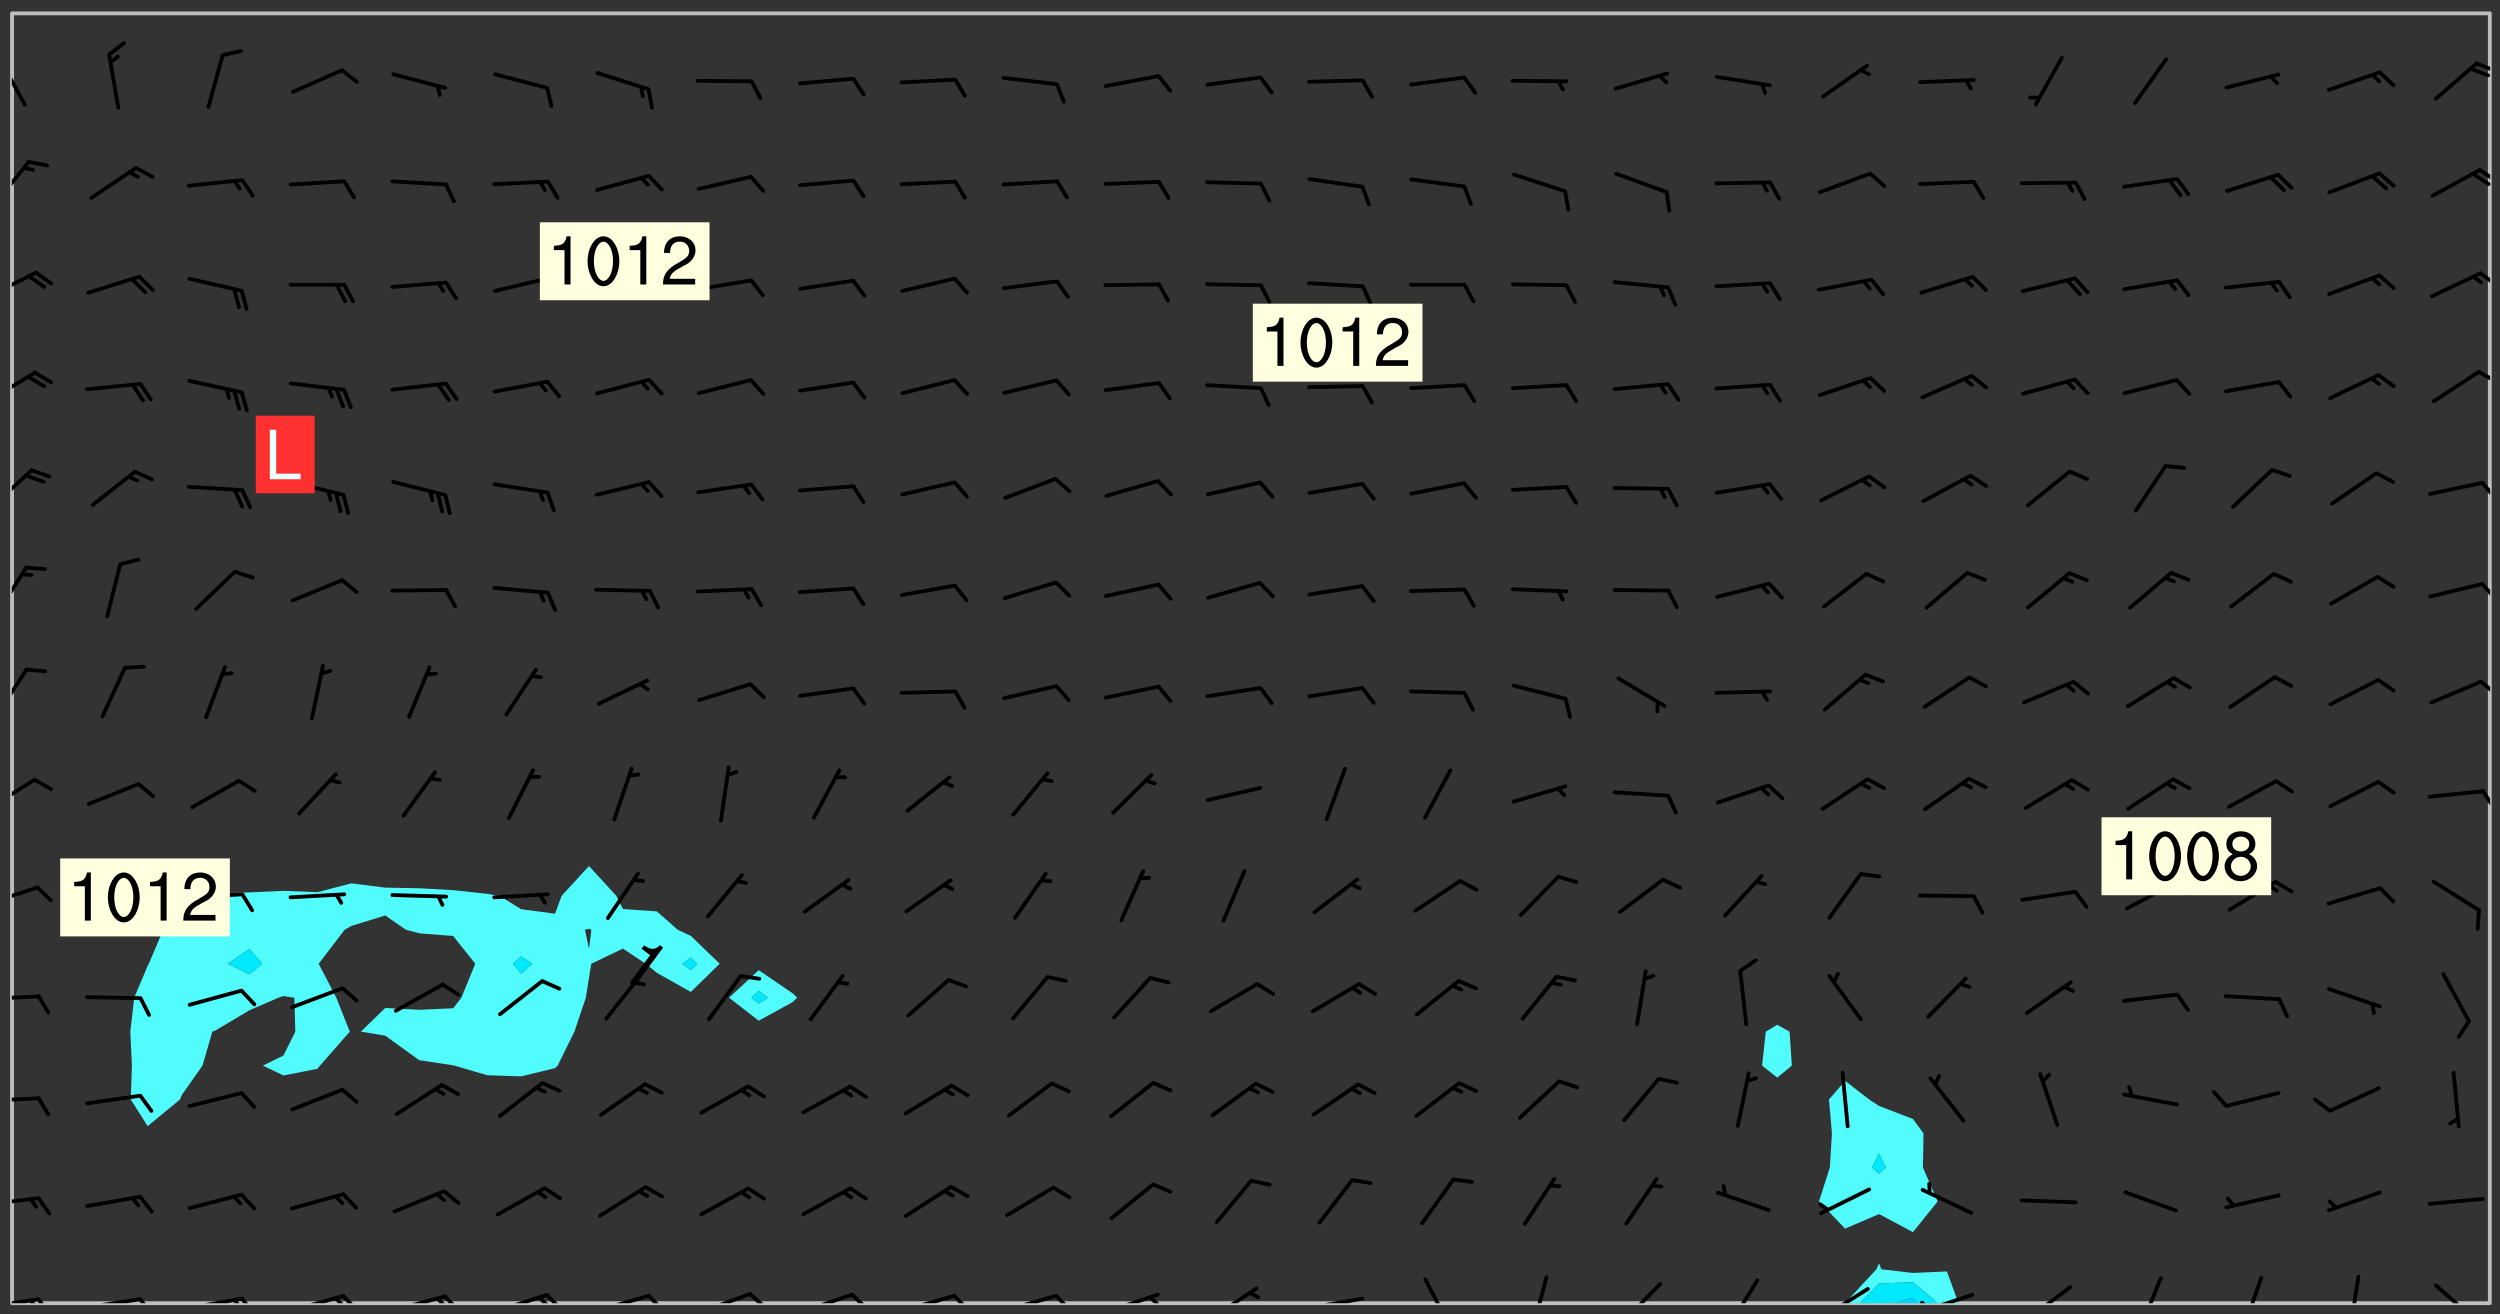 <svg xmlns="http://www.w3.org/2000/svg" role="img" xmlns:xlink="http://www.w3.org/1999/xlink" viewBox="142.45 309.95 326.84 171.84"><rect x="142.45" y="309.95" width="326.84" height="171.84" fill="#333333" stroke="none"/><defs><clipPath id="a"><path d="M144 311.672h1v168.656h-1zm0 0"/></clipPath><clipPath id="b"><path d="M144 311.672h324v168.656H144zm0 0"/></clipPath><clipPath id="c"><path d="M383 475h16v5.328h-16zm0 0"/></clipPath><clipPath id="d"><path d="M385 477h11v3.328h-11zm0 0"/></clipPath><clipPath id="e"><path d="M389 479h5v1.328h-5zm0 0"/></clipPath><clipPath id="f"><path d="M467 311.672h1v168.656h-1zm0 0"/></clipPath><clipPath id="g"><path d="M144 479h4v1.328h-4zm0 0"/></clipPath><clipPath id="h"><path d="M147 479h3v1.328h-3zm0 0"/></clipPath><clipPath id="i"><path d="M146 479h2v1.328h-2zm0 0"/></clipPath><clipPath id="j"><path d="M153 479h9v1.328h-9zm0 0"/></clipPath><clipPath id="k"><path d="M160 479h3v1.328h-3zm0 0"/></clipPath><clipPath id="l"><path d="M166 479h9v1.328h-9zm0 0"/></clipPath><clipPath id="m"><path d="M173 479h3v1.328h-3zm0 0"/></clipPath><clipPath id="n"><path d="M172 479h3v1.328h-3zm0 0"/></clipPath><clipPath id="o"><path d="M180 479h8v1.328h-8zm0 0"/></clipPath><clipPath id="p"><path d="M187 479h3v1.328h-3zm0 0"/></clipPath><clipPath id="q"><path d="M186 479h2v1.328h-2zm0 0"/></clipPath><clipPath id="r"><path d="M193 479h8v1.328h-8zm0 0"/></clipPath><clipPath id="s"><path d="M200 479h3v1.328h-3zm0 0"/></clipPath><clipPath id="t"><path d="M199 479h2v1.328h-2zm0 0"/></clipPath><clipPath id="u"><path d="M206 479h9v1.328h-9zm0 0"/></clipPath><clipPath id="v"><path d="M213 479h3v1.328h-3zm0 0"/></clipPath><clipPath id="w"><path d="M212 479h3v1.328h-3zm0 0"/></clipPath><clipPath id="x"><path d="M220 479h8v1.328h-8zm0 0"/></clipPath><clipPath id="y"><path d="M227 479h3v1.328h-3zm0 0"/></clipPath><clipPath id="z"><path d="M233 478h8v2.328h-8zm0 0"/></clipPath><clipPath id="A"><path d="M240 478h3v2.328h-3zm0 0"/></clipPath><clipPath id="B"><path d="M246 478h9v2.328h-9zm0 0"/></clipPath><clipPath id="C"><path d="M253 478h3v2.328h-3zm0 0"/></clipPath><clipPath id="D"><path d="M260 479h8v1.328h-8zm0 0"/></clipPath><clipPath id="E"><path d="M266 479h4v1.328h-4zm0 0"/></clipPath><clipPath id="F"><path d="M273 479h8v1.328h-8zm0 0"/></clipPath><clipPath id="G"><path d="M280 479h3v1.328h-3zm0 0"/></clipPath><clipPath id="H"><path d="M286 478h9v2.328h-9zm0 0"/></clipPath><clipPath id="I"><path d="M292 479h2v1.328h-2zm0 0"/></clipPath><clipPath id="J"><path d="M300 478h7v2.328h-7zm0 0"/></clipPath><clipPath id="K"><path d="M313 479h8v1.328h-8zm0 0"/></clipPath><clipPath id="L"><path d="M328 476h5v4.328h-5zm0 0"/></clipPath><clipPath id="M"><path d="M342 476h3v4.328h-3zm0 0"/></clipPath><clipPath id="N"><path d="M354 477h6v3.328h-6zm0 0"/></clipPath><clipPath id="O"><path d="M368 477h5v3.328h-5zm0 0"/></clipPath><clipPath id="P"><path d="M380 478h7v2.328h-7zm0 0"/></clipPath><clipPath id="Q"><path d="M380 480h2v.328h-2zm0 0"/></clipPath><clipPath id="R"><path d="M393 478h8v2.328h-8zm0 0"/></clipPath><clipPath id="S"><path d="M393 480h2v.328h-2zm0 0"/></clipPath><clipPath id="T"><path d="M407 477h7v3.328h-7zm0 0"/></clipPath><clipPath id="U"><path d="M422 476h4v4.328h-4zm0 0"/></clipPath><clipPath id="V"><path d="M435 476h4v4.328h-4zm0 0"/></clipPath><clipPath id="W"><path d="M449 476h3v4.328h-3zm0 0"/></clipPath><clipPath id="X"><path d="M460 477h7v3.328h-7zm0 0"/></clipPath><clipPath id="Y"><path d="M144 466h4v2h-4zm0 0"/></clipPath><clipPath id="Z"><path d="M144 453h4v2h-4zm0 0"/></clipPath><clipPath id="aa"><path d="M144 439h4v2h-4zm0 0"/></clipPath><clipPath id="ab"><path d="M144 425h4v4h-4zm0 0"/></clipPath><clipPath id="ac"><path d="M144 411h4v5h-4zm0 0"/></clipPath><clipPath id="ad"><path d="M466 413h2v3h-2zm0 0"/></clipPath><clipPath id="ae"><path d="M144 397h3v7h-3zm0 0"/></clipPath><clipPath id="af"><path d="M466 398h2v3h-2zm0 0"/></clipPath><clipPath id="ag"><path d="M144 383h3v8h-3zm0 0"/></clipPath><clipPath id="ah"><path d="M466 386h2v3h-2zm0 0"/></clipPath><clipPath id="ai"><path d="M144 371h3v6h-3zm0 0"/></clipPath><clipPath id="aj"><path d="M466 372h2v4h-2zm0 0"/></clipPath><clipPath id="ak"><path d="M144 358h4v5h-4zm0 0"/></clipPath><clipPath id="al"><path d="M466 358h2v3h-2zm0 0"/></clipPath><clipPath id="am"><path d="M144 345h4v5h-4zm0 0"/></clipPath><clipPath id="an"><path d="M466 345h2v3h-2zm0 0"/></clipPath><clipPath id="ao"><path d="M144 330h3v7h-3zm0 0"/></clipPath><clipPath id="ap"><path d="M466 331h2v3h-2zm0 0"/></clipPath><clipPath id="aq"><path d="M465 332h3v3h-3zm0 0"/></clipPath><clipPath id="ar"><path d="M144 317h2v7h-2zm0 0"/></clipPath><clipPath id="as"><path d="M465 318h3v2h-3zm0 0"/></clipPath><g id="at" clip-path="url(#clip1)"><path fill="#fff" fill-opacity="0" fill-rule="evenodd" d="M0 0h1000v1000H0zm0 0"/><path fill="#d3d3d3" fill-opacity="0" fill-rule="evenodd" d="M162.152 355.867l-.234.293.059.234.117.172.176.234.293.348.113.059.117-.172.059-.234.176-.176.465-.176h.699l.234.293.289.816.059.176.176.23.352.234.699.699.172.176.234.348.234.41.289.582.41.465.23.234.234.176.117.23.176.293.172 1.164v.234l.059.289.059.117.117.117.348.41.117.172.176.176.176.234.117.172.172.352.059.234.234.406.234-.059-.176.176-.059.93h-.582l-.234-.113-.348.113-.117.117-.059.293-.059.176-.117.172-.465.293-.059.234-.059.113v.645l.059.172v.41l.059.059v.406l.059.406.117.176.059.059.23.641-.059.293v.699l-.059.582v.234l-.059.23-.055.352v1.922l.055.117h.426l-.367.117-.023.352.891 1.168 1.742.539 1.34.359v.539l.09.809.535.715 1.52.27.891-.086.09 1.164.535.18 1.16-.18 2.055-.984 1.16-.363 1.879-.176 1.695-.18-.18.719-1.516.086-1.25.09-.805.27-1.074.809.27.719.535.898-.18.625-.266.809.266 1.078.625.898.805.18 1.25-.18-.266.723.098.504.055.293v.172l.059.293v.406l.176.117.352.117h.406l.293-.176.113-.117.059-.117.117-.23.059-.176.352-.465.23-.176.176-.059.176.059.059.176.117.988.055.469.059.172.117.234.176.059.816.059h.289l.117.234.059.406.059.352v1.105l.117.293.117.348.289.699.176.352.582.754.352.176.172.059.469.234.641.465.348.234.293.176.293.055.23.062.816.348.293.176.113.172.352.352.117.176.523.641v.289l.059.352v.348l.059.352.059.289.117.059.172.059h.176l.582.234.176.117.176.289.176.234.113.234.293.23.117.117v.41l.059.055.289.234.234.117.059.117.117.172.059.117.23.234.059.176.234.059.117.059-.117.113-.059.117v.117l-.117.293-.117.289v.582l.176.117.117.059.059.117.117.117.113.059.176.348.059.352.059.406v.176l-.059.176-.117.699v.172l.117.176.293.293h.406l.176.117.117.172.117.293v.234h-.527l-.23-.234h-.234l-.176.059-.059.699.059.348.117.176.176.41.117.23.289.469.176.055h.523l.234.059.758.641.059.293v.234l.059.059.23.348v.352l-.117.172v.293l.293.289.293.176.172.059.293.176.293.117.582.406.289.234.293.176.219.16.016.012.23.176.641.523.176.234.117.176.176.176.113.172v.641l.117.176.469.117.582.117.234.059.23.113.293.117.113.059.586.352.289.172.176.062.176.055.176.059.699.352.289.176.234.055.289.176.234.117.641.406.293.117.172.059.234.059.41.059.23.059.234.117.059.172-.41.176.469.059.059.293.113.234.176.055.234.059.176.059.406.117.641.234.117.172.059.234v.176l-.059.117-.059.406.234.234.117.059.348.117.641.23.176.117.289.117.176.176.234.465.582 1.105.176.176.348.176.176.117.352.117 1.047.523.234.059.465.113.293.059.465.176.758.582.234.234.348.465.176.176.289.234.816.699.293.176.289.289.293.176.293.289.695.641.176.176.293.234.289.234.469.289.641.582.348.234.234.293.348.348.352.465.934.992.348.406.117.176.234.059.113.117.645.176.23.113.234.059.293.176.23.117.934.699.406.406.234.176.406.176.234.117.816.348.348.234.234.117.293.289.23.117.758.352.352.172.23.059.293.117.234.059.871.176h.816l.469.23.172.059.875.699.465.117.293.059.176.059.23.059.469.059.348.059.352.059.406.059h.293l.172.059v.23l.176.176h.293l.348.059.352.059.699.117h.641l.465-.234.293-.176.172-.117.41-.172.289-.176.934-.465.469-.293.523-.293.465-.172.465-.176 1.051-.465.289-.117.41-.117.289-.117.527-.176 1.516-.699.582-.348.289-.059.293-.059.348-.117.875-.23.352-.117h.113l.234-.059.875-.234.234-.059h.812l.352-.059.816-.117.172-.059.352-.055.293-.059.23-.059.816-.176.176-.059h.348l.234-.059.465-.117.758-.172.234-.059h.348l.41-.117.289-.059 1.285-.059h.289l.41-.059.23-.059h.176l.875-.117h.406l.41-.117h.348l.352-.113.871-.059h1.75l1.047.289.41.117.289.117.352.117.289.117 1.051.172.289.059h.293l.293.059.172.059.41.059.172.059.117.059h.117l.117.059.352.059h.113l.41.066 1.922.395 1.926.395 1.52.449 1.695.719 2.145.805 1.605-.719 1.43-.805 1.16-1.078 1.25-.449 3.035-.719 1.875-.359 2.145-1.348 2.234-1.254 2.5-1.258 1.695-.449 1.785-.18 1.16-.27.625.539 1.34-.27.715-.988.984-1.344.445-.18.805-.359 1.875-.539 1.785-.449 1.25-.27 1.16-.09 1.699-.09 1.961-.27 1.25-.09h.539l.625-.09h.891l2.145-.18 2.41-.18 2.59-.09 1.695.18 1.609.09 1.43.359 1.16.719 1.875.988 1.16 1.527.266.715.629.09.355.898.535.539.535 1.527 1.074.359h.535l-.805.535.09 1.707.715 2.695.891.805.895.988.715 1.258 1.785.539 1.52-.18.355 1.344 1.609-.805.98-.539.27.27.316-.215.219-.145.801.449.449-.359h.355l.535-.27.539-.719.535-.27.625-.988 1.16.449.84.371 1.395.617 1.695-.18h1.605l1.785.09.18-1.707.535-1.344.805.27.492.848.402.406-.09.539v.359l.715.449.711-.27h1.43l.359.988.445 1.258.715 1.344 1.25.629 1.695.629.715-.18.18-.539.98-.09.449.359.086 1.258-.266.629-.535.18v.539l.715.984.266.539.984.988.801 1.078-.266.359-.09.898-.625 2.332-.355 2.066-.09 1.793-.18.719-.09.539v1.438l-.98 1.883-.359 1.707-.535.898-.805 1.168-.266.539 2.055 1.254.086.359-.355.539-.09-.18v.809l.09 1.438-.445.715-1.074.094-.266.715.535.898.805.719 1.16.809 1.34.27.445.359-.355.449-1.789-.09-1.25-.449-.715-.719-.625-.09-.176 3.59-.188 1.309h89.359V311.703h-55.27v49.082l.762.125 3.289.543 2.023 2.836v2.754l2.352.332 2.348.332h4.051l-1.379 4.16-2.023.707-2.023.703-.543.344-2.594 1.617-.188.117-2.023-2.078-.73-2.742-2.672-2.078-1.375-3.5-.066-.082-1.957-2.672 2.75-1.418v-49.082H294.422v91.414l.117.031.133.012.074.074.105.047.09.059.086.059.09.059.297.297.059.09.031.117.027.117.016.137-.031.117-.059.09-.059.086-.043.105-.047.102-.027.121v.145l.176.27.148.148.074.086.074.074.043.105.062.09.059.086.043.105.059.09.047.102.043.105.059.086.117.18.074.074.062.086.059.09.043.105.059.09.059.086.062.09.059.09.043.102.117.18.074.074.059.086.074.074.09.059.105.047h.148l.133-.016.133.016.102-.047.074-.074.047-.102-.016-.133v-.148l-.047-.105-.027-.117-.047-.102-.027-.121-.043-.102-.062-.09-.043-.102-.043-.105-.031-.117-.016-.133-.012-.137.086-.059.059-.086.121-.031.043.105.016.133v.117l.059.102.059.09.09.059.148.148.059.09.043.105-.012.102.086.059.105.047.086.059.09.059.074.074-.117.027-.105.047-.086.059-.074.074-.059.09-.062.086-.027.121-.047.102-.043.105-.031.117-.012.133-.016.133v.148l.027.117.047.105.043.102.059.09.074.074.09.059.074.074.09.059.059.09.043.105.047.102.117.031.133.016h.148l.117-.031.105.043.043.105.047.102.027.121L299.5 410l.027.117.031.121.027.117.105.043.102.047.133-.016.148.148.062.086.074.074.07.074.09.062.105.043.102.043.117.031.137.016.117-.031.074-.074.027-.117-.012-.133-.031-.121-.027-.117.043-.105h.117l.09.062.117.027h.148l.133.016h.148l.133.016.133-.016h.148l.133-.016.133-.012.137.012.117-.027.133-.016.191-.059-.059.176-.016.133-.027.121-.016.133-.059.086-.133.016-.105.047-.105.043-.117.031-.117.027-.266.031h-.148l-.133.016-.074.074.059.086.148.148.117.18.074.07.09.062.09.059.086.059.09.059.102.043.105.062.105.043.086.059.105.047.102.043.18.117.059.09-.043.102-.047.105.016.133.223.223.059.09.043.102.031.121.043.102.016.133.031.117.012.137.031.117.148.148.102.043.105.043.117.031.133.016.137.016h.117l.117-.031.09-.059.043-.105.047-.102.043-.105.031-.117.012-.133v-.148l-.012-.133-.016-.133-.031-.117-.043-.105-.047-.105-.043-.102-.043-.105-.016-.133.016-.133.027-.117.031-.117.027-.121.047-.102.09-.059.086-.062.074-.074.09-.059.223-.223.059-.086.074-.074.117-.18.059-.086v-.148l-.074-.074-.102-.047-.105-.043-.102-.043-.059-.09-.047-.105-.027-.117.09-.059.117-.031.102-.043.18-.117.148-.148.012-.133-.012-.105-.09-.059-.133.016h-.148l-.133.016-.133-.016-.121-.031-.086-.059-.074-.074-.059-.09-.062-.086-.117-.18-.059-.086.031-.121.086-.059.121-.031.059-.086v-.121l-.031-.117-.059-.09-.059-.086-.047-.105-.027-.117-.016-.133.059-.09.074-.074.09-.059.117-.18.074-.074.059-.086.148-.148.121-.031.133-.016.133.016.074.074.043.105.016.133-.031.117-.117.031-.133.012-.148.148-.043.105-.047.102-.027.121-.031.117v.148l.031.117.043.105.059.09.074.07.074.074.117.031.121.027.117-.027.133-.016h.117l.09.059.074.074.047.105.059.086.102.047.133.016.105.043.086.059-.012.105-.074.074-.18.117-.059.09-.09.059-.07.074-.074.074-.062.09-.027.117-.016.133.016.133-.016.133v.148l.016.133.027.117.031.121.074.074.09.059.086.059.09.059.117.031v.086l-.102.047-.09.059-.266.031-.117.027h-.148l-.105.043-.102.047-.059.09-.062.234-.012.133-.031.121-.016.133v.293l-.012.133.012.137.016.133.133.016.133.012.121.031.086.059.074.074.047.105.043.102.016.133v.445l-.016.133v.445l.031.266.027.117.016.133.031.117.086.211.031.266v.148l-.031.117-.027.117-.031.121-.027.117-.031.117-.031.121-.012.133-.016.133.09.059.117-.031.102.016.047.105-.031.266v.441l-.043.105-.047.105-.043.102-.043.105-.059.086-.031.121-.043.117-.031.117-.016.133.016.133.059.09.105.047.086.059.059.086-.012.137-.031.117-.043.102v.445l-.016.133v.148l-.031.117-.043.105-.027.117-.047.105-.043.102-.031.121-.027.117-.031.133-.031.117-.027.117-.043.105-.031.117-.031.121-.012.133-.016.133v.297l.027.117v.148l.047.398.027.117.059.09.121.031h.148l.133-.016.059.09v.117l-.059.09-.09.059-.102.043-.105.047-.09.059-.086.059-.137.016-.117-.031-.133-.016-.102.047-.062.086-.012.137-.016.133-.031.117-.027.117-.016.133-.031.121v.297l.016.133.031.117v.148l.012.133v.148l-.027.117-.047.102-.027.121-.031.117-.059.09-.074.074-.102.043-.105.047-.117.027-.121.031-.102-.047.059-.086.105-.047.027-.117.031-.117.027-.121.031-.117v-.148l.016-.133-.031-.117-.043-.105-.105.016-.074.074-.102.043-.09.062-.074.074-.043.102-.016.133-.031.117L304.25 426l-.031.117-.027.117-.031.121-.027.117-.031.117-.043.105-.09.059h-.09l-.117-.031-.031-.086.016-.137-.031-.117v-.148l-.012-.133v-.148l-.062-.234-.027-.121-.043-.102-.047-.105-.059-.086-.059-.09-.043-.105-.062-.086-.148-.148-.07-.074-.105-.047-.105-.043-.102-.043-.297-.297-.09-.074-.086-.059-.105-.043-.09-.062-.086-.059-.105-.043-.09-.059-.086-.062-.074-.07-.105-.047-.086-.059-.105-.043-.09-.062-.102-.043-.105-.043-.086-.059-.105-.047-.105-.043-.102-.047-.09-.059-.102-.043-.105-.043-.09-.062-.117-.027-.133-.016-.133.016H299.75l-.133.016-.117-.031-.09-.059-.074-.074-.09-.059-.102-.047h-.148l-.121-.027-.102-.043-.074-.074-.117-.18-.09-.059-.102-.043-.09-.062-.105-.043-.09-.059-.086-.059-.105-.047-.059-.086-.059-.09-.043-.105-.047-.102-.074-.074-.086-.059-.074-.074-.09-.059-.223-.223-.043-.105-.031-.266.105-.043h.145l.105.043.074.074.09.059.086.059.105.047.09.059.148.148.07.074.148.148.062.086.074.074.086.059.074.074.09.062.09.059.086.059.27.176.102.047.105.043.102.043.047-.074.059-.086.074-.074.07-.074.105.043.074.074.059.09.043.102.047.105.043.105.121.027.117-.027.074-.09.043-.105.059-.09.074-.074.105-.043.117-.027.133.012.09.059.148.148.059.09.043.105.047.102.043.105.043.102.105.047.105.043.133.016.086-.059.059-.09.074-.074.105-.043.117.027.105.047.102.043.105.043.102.047.18.117v.117l-.016.133.016.133.016.137.059.086.102.047.121.027.117.031h.148l.117-.031.059-.09.18-.117.059-.09.074-.074.059-.086.117-.18.18-.117.117.031.09.059.043.074-.016.133v.117l.09.059h.148l.133-.016.133-.012.266-.031.105-.043.117-.031.121-.027.074-.074.07-.074.062-.09-.016-.105-.047-.102-.102-.043-.105-.016-.117.027-.266.031h-.148l-.074-.074-.09-.059-.117-.031-.117-.027-.133-.016h-.148l-.133.016h-.297l-.105-.047-.148-.148-.043-.102-.059-.09.223-.223.086-.059.105-.043.117-.031.133-.016.133.016.137.016.102.043.133-.012.09-.062.102-.043.062-.09-.047-.102-.09-.059-.117-.031-.102-.043-.059-.09-.062-.09v-.117l.016-.133.105-.047.074-.07v-.121l-.09-.059-.031-.117.09-.059.074-.074.043-.105.059-.09.047-.102.016-.133v-.148l-.047-.105-.043-.102-.09-.059-.133-.016-.102-.043-.137-.016-.117-.031h-.445l-.133-.016-.133-.012-.133-.016-.117-.031h-.148l-.133-.016-.133-.012-.266-.031-.121-.043-.086-.059-.074-.074v-.148l.012-.133.105-.047.102-.043.133-.016h.152l.133-.016h.293l.121.031.102.043.09.059.234.062.121-.047.09-.059.102-.043.133-.016.105.043.102.047.133.012.121-.027h.145l.121-.031.117-.027.105-.047.074-.074.086-.059.148-.148.059-.086.047-.105.027-.117.016-.105-.102-.043-.09-.059-.117-.031-.105-.043-.09-.062-.074-.086-.074-.074-.102-.043-.105-.047-.102-.043-.059-.09-.047-.102-.086-.211-.062-.086-.059-.09-.074-.074-.086-.059h-.27l-.117.031-.09.059-.102.043-.133.016-.105-.016-.027-.117-.062-.09-.117-.031-.102-.043-.148-.148-.031-.117-.016-.105.074-.074.18-.117.117-.027.117-.031.137.016.102.043.105.043.102.047.105.043.117.031.133.016.117.027.133.016.105-.016.09-.059-.074-.074-.105-.043-.074-.074-.074-.09-.148-.148-.086-.059-.09-.059-.074-.074-.09-.059-.102-.047-.121-.027-.102-.047-.105-.043-.117-.031-.102-.043-.121-.031h-.148l-.117.031-.105.043-.086.062-.18.117-.086.059-.09.059-.105.047-.086.059-.105.043-.102.043-.105.047-.074.074-.059.09-.059.086-.047.105-.059.086-.074.074-.133-.012-.117-.031h-.117l-.074.074-.09.059-.074.074-.09.059-.086.059-.105.047-.102.043-.137.016-.102-.043-.148-.148-.105-.047h-.086l-.105.047-.102.043-.121.031-.117-.031-.074-.074v-.117l.031-.121.074-.07.059-.09.074-.074.117-.031.105-.043h.293l.133-.016.137-.016.102-.043.09-.059.102-.047.09-.059.133-.012.09.059.133.012.09-.059.086-.059.105-.043.09-.059.086-.062.09-.059.148-.148.059-.086.059-.09.105-.043.133-.016.117.027.121.031.059-.059.059-.09.031-.266.027-.117.105.012.133.016.102-.043.09-.059.059-.09.074-.074.059-.09.047-.102.012-.133-.012-.133-.047-.105-.148-.148-.059-.09-.059-.086-.043-.105v-.445l.016-.133v-.148l.012-.133-.059-.059-.09.059-.102-.043-.18-.117-.086-.059-.062-.09-.059-.09-.074-.074-.086-.059-.121.031-.102.012-.105.047-.086.059-.105.043-.148.148-.09.059-.086.059-.09.062-.105.043-.133.016v-.121l.105-.043.117-.031.074-.07.043-.105v-.148l-.027-.117-.148-.148-.133-.016h-.148l-.117.031-.105.043-.102.043-.09.062-.117.027-.074-.074.012-.133-.043-.102-.043-.105-.09-.059-.117.027-.121.031-.117.031-.102.043-.121.031-.102.043-.105.043-.09.059-.102.016v-.117l.016-.133-.059-.09-.074.043-.148.148-.059.09-.074.074-.047.105-.043.102-.074.074-.059.09-.074.074-.059.086-.074.074-.09.062-.074.07-.074.074-.102.016-.133.016-.105-.043v-.121l.148-.148.043-.102.059-.09.047-.102.043-.105.059-.09.031-.117.043-.102.031-.121.027-.117.047-.105.043-.102.043-.105.074-.07.09-.062.09-.059.102-.043h.297l.266-.031.105-.043-.074-.074-.117-.031-.105-.043-.09-.059-.102-.047-.09-.059-.102-.043-.105-.043-.09-.062-.086-.059-.105-.043-.102-.043-.121-.031-.117-.031-.102-.043L297.5 410.25l-.102-.043-.09-.059-.043-.105-.016-.133.102-.043.133-.016.137.016.133-.016.102-.043.059-.09.016-.105-.09-.059-.074-.074-.102-.043-.09-.059-.148-.148-.043-.105-.016-.133v-.293l-.059-.09-.09-.059-.074-.074-.043-.105-.031-.117-.059-.09-.074-.074-.117-.027-.074-.074-.09-.059-.09-.062-.086-.059-.074-.074-.059-.086-.047-.105-.086-.059-.148-.148-.195-.059-.133.016-.102.043-.074.074-.047.102-.043.105-.059.09-.059.086-.297.297-.09.059h-.086l-.062-.086-.043-.105.031-.117.059-.09.027-.117-.012-.133-.09-.062-.105.047-.117.027-.117.031-.27.176-.102.047-.117.027-.105.047-.09.059-.102.043-.059-.086-.047-.105.016-.133.047-.105.07-.074.074-.07.059-.09v-.148l-.043-.105h-.238l-.102.047-.031.117-.027.117-.031.121-.074.043-.133.016-.074-.047-.043-.102-.043-.105-.047-.102-.043-.105-.121.031-.102.043-.133.016-.117.031-.105.043-.09.059-.102.047-.121.027-.133.016-.102-.043-.059-.09-.047-.105-.043-.102-.043-.105v-.117l.059-.09.086-.059.18-.117.102-.047.105-.043.105-.059.102-.043.09-.062.102-.043.105-.059.102-.047.09-.059.105-.043.102-.043.09-.062.102-.043.137-.016.117.031.102.043.121.031.102.043.105.047.102.043.105.043.102.047.105.043.102.043.105.047.086.059.105.043.117.031.105.043.102.047.09.059.105.043.102.043.105.047.117.027.102.047.121.027h.148l.086-.059.016-.102.059-.09-.027-.117-.074-.074-.117-.18-.074-.074-.09-.074-.18-.117-.086-.059-.105-.043-.102-.047-.27-.176-.059-.09-.074-.074-.059-.09-.043-.102-.031-.117-.016-.137v-.562l-.012-.133-.016-.133-.031-.117-.016-.133-.012-.133-.031-.121-.223-.223-.059-.086-.016-.105.031-.117.133-.016v-91.414H172.992v1.453l-.059.234-.352 1.051-.172.523-.117.348-.176.41-.117.172-.234.293-.23.059h-.352l-.117.059-.23.406v.293l.117.176.23.23.117.234.641.758.293.465.176.234.23.352.234.348.641.816.176.465.172.41.117.695.176.469.117 1.398.059.465v.875l.117 1.047v4.781l-.059.465-.352 1.281-.176.523-.113.41-.352.93L172.934 336l-.234.582-.117.176-.172.348-.176.406-.352.816-.059.293-.113.293-.117.289-.059.176-.117.875-.059.406-.059.117-.059.176-.059.172-.23.527-.117.172v.234l-.117.234-.059.172-.176.586v.289l-.059.176v.293l-.059.113-.059.527v.172l-.055.234v2.621l-.176.816-.117.176-.176.234-.117.172-.113.234-.586.934-.23.289-.293.465-.176.234-.289.352-.352.699-.113.23-.176.41-.176.23-.406.527-.816.699-.293.172-.289.234-.176.117-.176.176-.523.406-.527.176-.172.176-.234.055-.641.176h-.758m12.211 31.023l-1.074.449.359.895 1.25-.715.445-.539-.98-.09"/><path fill="#d3d3d3" fill-opacity="0" fill-rule="evenodd" d="M201.508 416.598h-.895l.449.629.98.359.805-.09.445-.988-.176.09-.715-.355-.895.355m154.621 59.07l-.059-.523v-.293l.113-.293.059-.23.469-.469h.113l.117-.113.117-.059h.176l.234-.059h.348l.234.059.117.059.23.172.059.176.117.582v.293l-.117.176-.172.289-.176.176-.527.523-.23.234-.117.059h-.176l-.117-.059-.406-.293-.176-.117-.117-.059-.059-.113-.055-.117m6.641-10.957l-.059-.172v-1.109l.059-.172.176-.059.172-.059h.176l.234-.059.117.059.059.699-.059.172-.117.176-.117.059-.234.523-.113.059h-.234l-.059-.117m9.613-14.391l-.117-.176v-.699l.293-.875.117-.172.176-.352.113-.23.117-.293.352-.758.117-.23.172-.234h.176l.117-.059h.641l.117.059.234.234.172.113.352.293.117.117.113.176v.113l.117.059.117.117v.699l-.059.176v.23l-.059.176-.348 1.051-.117.23-.117.234-.117.059-.23.234-.641.289h-.875l-.41-.117-.641-.465"/><path fill="none" stroke="#bebebe" stroke-linecap="round" stroke-linejoin="round" stroke-miterlimit="10" stroke-width=".5" d="M467.957 311.695H144.027v168.625h323.93v-168.625"/><g clip-path="url(#a)"><path fill="#fff" fill-opacity="0" fill-rule="evenodd" d="M144 475.891v4.438h.004H144V311.672h.004H144v164.219"/></g><g clip-path="url(#b)"><path fill="#fff" fill-opacity="0" fill-rule="evenodd" d="M144.004 480.328V311.672h75.449v111.496l-3.578 3.902-.859 2.336-4.441-.594-2.824-1.742-1.613-.266-4.438-.48-4.438-.25-4.441-.078-4.438-.566-4.438 1.164-4.438-.18-4.441.203-4.438.129-.531.324-3.906 2.113-2.398 2.324-1.887 4.438-.152.273-1.758 4.164-.508 4.438.207 4.441-.148 4.438 2.207 3.477 4.223-3.477.215-.551 2.73-3.887 1.289-4.441.418-.156 4.438-2.645 3.801-1.637.641-.211 1.426.211.125 4.438-1.551 3.121-2.695 1.32 2.695 1.289 4.438-.867.336-.422 3.898-4.441-1.762-4.438-2.309-4.438 3.398-4.438.875-.508 4.438-1.363 2.707 1.871 1.734.461 4.438.348 2.887 3.629-1.812 4.438-1.074 1.383-4.438.203-4.441-.242-3.188 3.094 3.188.535 4.441 3.199 4.438.672.156.035 4.281 1.258 4.438.152 4.441-1.078.344-.332 2.191-4.441 1.492-4.438.41-2.617.305-1.82 4.133-1.984 2.977 1.984 1.461 1.188 4.438 2.5 3.777-3.688-3.777-3.641-1.707-.797-2.73-2.406-4.438-.312-.867-1.719-3.57-3.902v-111.496h22.191v125.117l-3.883 3.594 3.883 3.008 4.438-2.43.586-.578-.586-.566-4.438-3.027V311.672h133.148v132.25l-1.492.898-.48 4.441 1.973 1.578 1.918-1.578-.301-4.441-1.617-.898v-132.25h8.879V451.258l-2.109 2.441.391 4.438-.273 4.438-1.422 4.441 3.414 3.562 4.438-1.906 4.438 2.359 3.227-4.016-1.93-4.441.086-4.438-1.383-1.891-4.438-1.711-1.281-.836-3.156-2.441V311.672h84.324v168.656h-69.504l-1.508-4.156-4.438.195-4.141-.477-.297-.781-.344.781-4.094 4.414-.012.023H144.004"/></g><path fill="#50fcfc" fill-rule="evenodd" d="M159.695 449.262l-.207-4.441.508-4.438 1.758-4.164.152-.273 1.887-4.438 2.398-2.324 3.906-2.113.531-.324 4.438-.129v7.398l-2.828 1.93 2.828 1.371 1.68-1.371-1.68-1.93v-7.398l4.441-.203 4.438.18 4.438-1.164 4.438.566 4.441.078 4.438.25 4.438.48 1.613.266 2.824 1.742v6.168l-1.047.965 1.047 1.297 1.469-1.297-1.469-.965v-6.168l4.441.594.859-2.336 3.578-3.902v8.211l-.531.129.531 2.488.312-2.488-.312-.129v-8.211l3.57 3.902.867 1.719 4.438.312 2.73 2.406 1.707.797v2.824l-1.125.816 1.125.828.848-.828-.848-.816v-2.824l3.777 3.641-3.777 3.688-4.438-2.5-1.461-1.188-2.977-1.984-4.133 1.984-.305 1.82-.41 2.617-1.492 4.438-2.191 4.441-.344.332-4.441 1.078-4.438-.152-4.281-1.258-.156-.035-4.438-.672-4.441-3.199-3.188-.535 3.188-3.094 4.441.242 4.438-.203 1.074-1.383 1.812-4.438-2.887-3.629-4.438-.348-1.734-.461-2.707-1.871L188.383 431l-.875.508-3.398 4.438 2.309 4.438 1.762 4.438-3.898 4.441-.336.422-4.438.867-2.695-1.289 2.695-1.32 1.551-3.121-.125-4.438-1.426-.211-.641.211-3.801 1.637-4.438 2.645-.418.156-1.289 4.441-2.73 3.887-.215.551-4.223 3.477-2.207-3.477.148-4.438"/><path fill="#00e8fc" fill-rule="evenodd" d="M175.066 437.316l-2.828-1.371 2.828-1.93 1.68 1.93-1.68 1.371m35.508-.074l-1.047-1.297 1.047-.965 1.469.965-1.469 1.297"/><path fill="#fff" fill-opacity="0" fill-rule="evenodd" d="M219.453 431.379l-.531.129.531 2.488.312-2.488-.312-.129"/><path fill="#00e8fc" fill-rule="evenodd" d="M232.766 436.773l-1.125-.828 1.125-.816.848.816-.848.828"/><path fill="#50fcfc" fill-rule="evenodd" d="M241.645 443.391l-3.883-3.008 3.883-3.594v2.684l-.98.91.98.762 1.199-.762-1.199-.91v-2.684l4.438 3.027.586.566-.586.578-4.438 2.43"/><path fill="#00e8fc" fill-rule="evenodd" d="M241.645 441.145l-.98-.762.98-.91 1.199.91-1.199.762"/><path fill="#50fcfc" fill-rule="evenodd" d="M374.793 450.84l-1.973-1.578.48-4.441 1.492-.898 1.617.898.301 4.441-1.918 1.578m8.879 19.738l-3.414-3.562 1.422-4.441.273-4.438-.391-4.438 2.109-2.441 3.156 2.441 1.281.836v6.254l-.922 1.785.922.812.887-.812-.887-1.785v-6.254l4.438 1.711 1.383 1.891-.086 4.438 1.93 4.441-3.227 4.016-4.438-2.359-4.438 1.906"/><g clip-path="url(#c)"><path fill="#50fcfc" fill-rule="evenodd" d="M383.66 480.328l.012-.023 4.094-4.414.344-.781.297.781 4.141.477 4.438-.195 1.508 4.156h-2.672l-3.273-2.738-4.438.148-2.559 2.59h-1.891"/></g><path fill="#00e8fc" fill-rule="evenodd" d="M388.109 463.387l-.922-.812.922-1.785.887 1.785-.887.812"/><g clip-path="url(#d)"><path fill="#00e8fc" fill-rule="evenodd" d="M385.551 480.328l2.559-2.59 4.438-.148 3.273 2.738h-2.438l-.836-.699-2.891.699h-4.105"/></g><g clip-path="url(#e)"><path fill="#00d4fc" fill-rule="evenodd" d="M389.656 480.328l2.891-.699.836.699h-3.727"/></g><g clip-path="url(#f)"><path fill="#fff" fill-opacity="0" fill-rule="evenodd" d="M467.996 480.328H468V311.672h-.004H468v168.656h-.004"/></g><path fill="#fff" fill-opacity="0" fill-rule="evenodd" d="M221.098 437.992l4.699 3.469 5.914-8.02-4.703-3.465-5.91 8.016"/><path fill-rule="evenodd" d="M228.734 433.527l.41.301-3.734 5.066-.633-.465 2.664-3.613-1.117-.824.328-.449.492.281.234.105.238.066.246.004.266-.062.289-.156.316-.254"/><g clip-path="url(#g)"><path fill="none" stroke="#000" stroke-linecap="round" stroke-linejoin="round" stroke-miterlimit="10" stroke-width=".5" d="M147.477 479.812l-6.953 1.031"/></g><g clip-path="url(#h)"><path fill="none" stroke="#000" stroke-linecap="round" stroke-linejoin="round" stroke-miterlimit="10" stroke-width=".5" d="M147.477 479.812l1.457 1.973"/></g><g clip-path="url(#i)"><path fill="none" stroke="#000" stroke-linecap="round" stroke-linejoin="round" stroke-miterlimit="10" stroke-width=".5" d="M146.465 479.961l.727.988"/></g><g clip-path="url(#j)"><path fill="none" stroke="#000" stroke-linecap="round" stroke-linejoin="round" stroke-miterlimit="10" stroke-width=".5" d="M160.789 479.801l-6.949 1.055"/></g><g clip-path="url(#k)"><path fill="none" stroke="#000" stroke-linecap="round" stroke-linejoin="round" stroke-miterlimit="10" stroke-width=".5" d="M160.789 479.801l1.465 1.973"/></g><g clip-path="url(#l)"><path fill="none" stroke="#000" stroke-linecap="round" stroke-linejoin="round" stroke-miterlimit="10" stroke-width=".5" d="M174.09 479.723l-6.922 1.211"/></g><g clip-path="url(#m)"><path fill="none" stroke="#000" stroke-linecap="round" stroke-linejoin="round" stroke-miterlimit="10" stroke-width=".5" d="M174.09 479.723l1.508 1.938"/></g><g clip-path="url(#n)"><path fill="none" stroke="#000" stroke-linecap="round" stroke-linejoin="round" stroke-miterlimit="10" stroke-width=".5" d="M173.086 479.898l.754.969"/></g><g clip-path="url(#o)"><path fill="none" stroke="#000" stroke-linecap="round" stroke-linejoin="round" stroke-miterlimit="10" stroke-width=".5" d="M187.328 479.375l-6.766 1.906"/></g><g clip-path="url(#p)"><path fill="none" stroke="#000" stroke-linecap="round" stroke-linejoin="round" stroke-miterlimit="10" stroke-width=".5" d="M187.328 479.375l1.695 1.773"/></g><g clip-path="url(#q)"><path fill="none" stroke="#000" stroke-linecap="round" stroke-linejoin="round" stroke-miterlimit="10" stroke-width=".5" d="M186.344 479.652l.848.887"/></g><g clip-path="url(#r)"><path fill="none" stroke="#000" stroke-linecap="round" stroke-linejoin="round" stroke-miterlimit="10" stroke-width=".5" d="M200.66 479.445l-6.801 1.766"/></g><g clip-path="url(#s)"><path fill="none" stroke="#000" stroke-linecap="round" stroke-linejoin="round" stroke-miterlimit="10" stroke-width=".5" d="M200.66 479.445l1.66 1.809"/></g><g clip-path="url(#t)"><path fill="none" stroke="#000" stroke-linecap="round" stroke-linejoin="round" stroke-miterlimit="10" stroke-width=".5" d="M199.672 479.703l.828.902"/></g><g clip-path="url(#u)"><path fill="none" stroke="#000" stroke-linecap="round" stroke-linejoin="round" stroke-miterlimit="10" stroke-width=".5" d="M213.918 479.25l-6.688 2.156"/></g><g clip-path="url(#v)"><path fill="none" stroke="#000" stroke-linecap="round" stroke-linejoin="round" stroke-miterlimit="10" stroke-width=".5" d="M213.918 479.25l1.762 1.711"/></g><g clip-path="url(#w)"><path fill="none" stroke="#000" stroke-linecap="round" stroke-linejoin="round" stroke-miterlimit="10" stroke-width=".5" d="M212.945 479.566l.883.852"/></g><g clip-path="url(#x)"><path fill="none" stroke="#000" stroke-linecap="round" stroke-linejoin="round" stroke-miterlimit="10" stroke-width=".5" d="M227.27 479.359l-6.758 1.938"/></g><g clip-path="url(#y)"><path fill="none" stroke="#000" stroke-linecap="round" stroke-linejoin="round" stroke-miterlimit="10" stroke-width=".5" d="M227.27 479.359l1.703 1.766"/></g><g clip-path="url(#z)"><path fill="none" stroke="#000" stroke-linecap="round" stroke-linejoin="round" stroke-miterlimit="10" stroke-width=".5" d="M240.504 479.117l-6.598 2.426"/></g><g clip-path="url(#A)"><path fill="none" stroke="#000" stroke-linecap="round" stroke-linejoin="round" stroke-miterlimit="10" stroke-width=".5" d="M240.504 479.117l1.828 1.633"/></g><g clip-path="url(#B)"><path fill="none" stroke="#000" stroke-linecap="round" stroke-linejoin="round" stroke-miterlimit="10" stroke-width=".5" d="M253.852 479.211l-6.66 2.234"/></g><g clip-path="url(#C)"><path fill="none" stroke="#000" stroke-linecap="round" stroke-linejoin="round" stroke-miterlimit="10" stroke-width=".5" d="M253.852 479.211l1.781 1.688"/></g><g clip-path="url(#D)"><path fill="none" stroke="#000" stroke-linecap="round" stroke-linejoin="round" stroke-miterlimit="10" stroke-width=".5" d="M267.211 479.359l-6.75 1.941"/></g><g clip-path="url(#E)"><path fill="none" stroke="#000" stroke-linecap="round" stroke-linejoin="round" stroke-miterlimit="10" stroke-width=".5" d="M267.211 479.359l1.707 1.762"/></g><g clip-path="url(#F)"><path fill="none" stroke="#000" stroke-linecap="round" stroke-linejoin="round" stroke-miterlimit="10" stroke-width=".5" d="M280.527 479.359l-6.754 1.938"/></g><g clip-path="url(#G)"><path fill="none" stroke="#000" stroke-linecap="round" stroke-linejoin="round" stroke-miterlimit="10" stroke-width=".5" d="M280.527 479.359l1.707 1.766"/></g><g clip-path="url(#H)"><path fill="none" stroke="#000" stroke-linecap="round" stroke-linejoin="round" stroke-miterlimit="10" stroke-width=".5" d="M293.801 479.219l-6.668 2.219"/></g><g clip-path="url(#I)"><path fill="none" stroke="#000" stroke-linecap="round" stroke-linejoin="round" stroke-miterlimit="10" stroke-width=".5" d="M292.828 479.543l.891.848"/></g><g clip-path="url(#J)"><path fill="none" stroke="#000" stroke-linecap="round" stroke-linejoin="round" stroke-miterlimit="10" stroke-width=".5" d="M306.719 478.402l-5.875 3.852"/></g><path fill="none" stroke="#000" stroke-linecap="round" stroke-linejoin="round" stroke-miterlimit="10" stroke-width=".5" d="M305.863 478.965l1.078.59"/><g clip-path="url(#K)"><path fill="none" stroke="#000" stroke-linecap="round" stroke-linejoin="round" stroke-miterlimit="10" stroke-width=".5" d="M320.559 479.73l-6.926 1.195"/></g><g clip-path="url(#L)"><path fill="none" stroke="#000" stroke-linecap="round" stroke-linejoin="round" stroke-miterlimit="10" stroke-width=".5" d="M332.031 483.445l-3.242-6.234"/></g><g clip-path="url(#M)"><path fill="none" stroke="#000" stroke-linecap="round" stroke-linejoin="round" stroke-miterlimit="10" stroke-width=".5" d="M342.82 483.723l1.812-6.789"/></g><g clip-path="url(#N)"><path fill="none" stroke="#000" stroke-linecap="round" stroke-linejoin="round" stroke-miterlimit="10" stroke-width=".5" d="M354.59 482.848l4.902-5.035"/></g><g clip-path="url(#O)"><path fill="none" stroke="#000" stroke-linecap="round" stroke-linejoin="round" stroke-miterlimit="10" stroke-width=".5" d="M368.512 483.32l3.688-5.984"/></g><g clip-path="url(#P)"><path fill="none" stroke="#000" stroke-linecap="round" stroke-linejoin="round" stroke-miterlimit="10" stroke-width=".5" d="M380.699 482.199l5.945-3.742"/></g><g clip-path="url(#Q)"><path fill="none" stroke="#000" stroke-linecap="round" stroke-linejoin="round" stroke-miterlimit="10" stroke-width=".5" d="M381.562 481.656l-1.062-.609"/></g><g clip-path="url(#R)"><path fill="none" stroke="#000" stroke-linecap="round" stroke-linejoin="round" stroke-miterlimit="10" stroke-width=".5" d="M393.652 481.434l6.668-2.207"/></g><g clip-path="url(#S)"><path fill="none" stroke="#000" stroke-linecap="round" stroke-linejoin="round" stroke-miterlimit="10" stroke-width=".5" d="M394.621 481.113l-.887-.848"/></g><g clip-path="url(#T)"><path fill="none" stroke="#000" stroke-linecap="round" stroke-linejoin="round" stroke-miterlimit="10" stroke-width=".5" d="M407.488 482.434l5.625-4.211"/></g><g clip-path="url(#U)"><path fill="none" stroke="#000" stroke-linecap="round" stroke-linejoin="round" stroke-miterlimit="10" stroke-width=".5" d="M422.305 483.59l2.625-6.52"/></g><g clip-path="url(#V)"><path fill="none" stroke="#000" stroke-linecap="round" stroke-linejoin="round" stroke-miterlimit="10" stroke-width=".5" d="M435.777 483.648l2.305-6.641"/></g><g clip-path="url(#W)"><path fill="none" stroke="#000" stroke-linecap="round" stroke-linejoin="round" stroke-miterlimit="10" stroke-width=".5" d="M449.715 483.801l1.062-6.945"/></g><g clip-path="url(#X)"><path fill="none" stroke="#000" stroke-linecap="round" stroke-linejoin="round" stroke-miterlimit="10" stroke-width=".5" d="M466.203 482.645l-5.281-4.633"/></g><g clip-path="url(#Y)"><path fill="none" stroke="#000" stroke-linecap="round" stroke-linejoin="round" stroke-miterlimit="10" stroke-width=".5" d="M147.488 466.59l-6.977.848"/></g><path fill="none" stroke="#000" stroke-linecap="round" stroke-linejoin="round" stroke-miterlimit="10" stroke-width=".5" d="M147.488 466.59l1.406 2.012m-2.422-1.887l.703 1.004m13.598-1.312l-6.918 1.219m6.918-1.219l1.512 1.934m-2.516-1.758l.754.965m13.508-1.414l-6.801 1.762m6.801-1.762l1.66 1.809m-2.648-1.551l.828.902m13.461-1.215l-6.773 1.871m6.773-1.871l1.688 1.781m-2.672-1.512l.844.891m13.32-1.555l-6.504 2.66m6.504-2.66l1.887 1.566m-2.832-1.18l.941.785m13.133-1.559l-6.129 3.434m6.129-3.434l2.062 1.328m-2.953-.828l1.031.664m13.082-1.316l-5.945 3.738m5.945-3.738l2.129 1.219M226 465.688l1.062.609m13.223-.977l-6.156 3.387m6.156-3.387l2.051 1.34m-2.949-.848l1.027.672m13.184-1.168l-6.152 3.395m6.152-3.395l2.055 1.34m-2.949-.848l1.027.672m13.062-1.367l-5.914 3.801m5.914-3.801l2.141 1.203m-3.004-.648l1.07.598m13.168-1.051l-6.035 3.598m6.035-3.598l2.098 1.27m10.926-1.688l-5.449 4.434m5.449-4.434l2.262.953m10.574-1.438l-4.492 5.402m4.492-5.402l2.402.5m10.801-.59l-4.27 5.582m4.27-5.582l2.418.398m10.801-.469L328.375 469.875m4.074-5.723l2.434.316m10.773-.391l-3.859 5.871m3.297-5.02l1.223.113m12.699-.934l-3.949 5.809m3.375-4.965l1.219.133m7.371.797l6.652 2.262m-5.688-1.934L367.801 465m12.723 3.574l6.297-3.121m-5.383 2.668l-.996-.715m13.367-1.895l6.355 3.004m-5.43-2.566l-.059-1.227m12.113 2.16l7.023.262m6.5-1.32l6.609 2.379m6.582-.414l6.855-1.551M434.5 467.562l-.801-.93m13.23 1.543l6.633-2.324m-5.668 1.988l-.902-.832m20.066-.316l-6.996.645"/><g clip-path="url(#Z)"><path fill="none" stroke="#000" stroke-linecap="round" stroke-linejoin="round" stroke-miterlimit="10" stroke-width=".5" d="M147.508 453.535l-7.016.328"/></g><path fill="none" stroke="#000" stroke-linecap="round" stroke-linejoin="round" stroke-miterlimit="10" stroke-width=".5" d="M147.508 453.535l1.254 2.109m12.031-2.445l-6.957.996m6.957-.996l1.449 1.984m11.797-2.336l-6.816 1.703m6.816-1.703l1.641 1.824m11.535-2.258l-6.539 2.566m6.539-2.566l1.863 1.598m11.141-2.211l-5.914 3.793m5.914-3.793l2.137 1.203m-3-.648l1.07.598m12.926-1.406l-5.555 4.305m5.555-4.305l2.238 1.004m-3.047-.379l1.121.504m13.109-.988l-5.766 4.02m5.766-4.02l2.184 1.121m-3.023-.535l1.094.559m13.242-.852l-6.129 3.438m6.129-3.438l2.066 1.324m-2.957-.824l1.031.66m13.188-1.133l-6.156 3.383m6.156-3.383l2.055 1.344m-2.949-.852l1.027.672m13.109-1.293l-6.012 3.641m6.012-3.641l2.109 1.258m-2.98-.727l1.051.629m12.941-1.449l-5.621 4.219m5.621-4.219l2.223 1.043m11.043-1.109l-5.52 4.352m5.52-4.352l2.246.988m11.145-.887l-5.672 4.148m5.672-4.148l2.207 1.07m-3.031-.469l1.102.535m13.109-1.039l-5.816 3.949m5.816-3.949l2.168 1.148m-3.016-.57l1.086.57m12.957-1.312l-5.574 4.281m5.574-4.281l2.23 1.016m-3.043-.395l1.117.512m12.793-1.387l-5.145 4.789m5.145-4.789l2.32.801M359.293 451l-4.504 5.395M359.293 451l2.402.504m9.371-1.246l-1.418 6.883m1.211-5.883l1.176-.344m11.301-.715l.672 6.996m10.82-6.27l4.316 5.547m-3.688-4.738l.5-1.121m13.23-.246l2.23 6.664m-1.906-5.695l.844-.891m9.809 2.605l6.906 1.297m-5.902-1.109l-.367-1.168m12.723 2.477l6.816-1.695m-6.816 1.695l-1.641-1.824m15.176 2.453l6.375-2.953m-6.375 2.953l-1.957-1.484m18.797 3.504l-.672-6.992m.574 5.977l-1.023.676"/><g clip-path="url(#aa)"><path fill="none" stroke="#000" stroke-linecap="round" stroke-linejoin="round" stroke-miterlimit="10" stroke-width=".5" d="M147.508 440.219l-7.016.328"/></g><path fill="none" stroke="#000" stroke-linecap="round" stroke-linejoin="round" stroke-miterlimit="10" stroke-width=".5" d="M147.508 440.219l1.254 2.109m12.066-1.879l-7.027-.133m7.027.133l1.109 2.188m12.082-3.176l-6.777 1.848m6.777-1.848l1.684 1.785m11.531-2.102l-6.578 2.477m6.578-2.477l1.84 1.621m11.254-2.098l-6.133 3.43m6.133-3.43l2.062 1.328m10.949-1.781l-5.527 4.336m5.527-4.336l2.242.992m10.484-1.582l-4.355 5.516m3.723-4.711l1.207.219m12.648-1.094l-4.164 5.66m4.164-5.66l2.426.355m10.887-.355l-4.164 5.66m3.559-4.836l1.215.176m13.262-.492l-5.273 4.645m5.273-4.645l2.297.863m10.629-1.242l-4.496 5.402m4.496-5.402l2.402.5m11.035-.395l-4.738 5.188m4.738-5.188l2.375.609m11.598.203l-6.055 3.562m6.055-3.562l2.094 1.285m11.219-1.289l-6.051 3.57m6.051-3.57l2.094 1.285m-2.973-.766l1.047.641m12.867-1.566l-5.488 4.387m5.488-4.387l2.25.973m-3.051-.336l1.129.488m12.453-1.664l-4.422 5.461m4.422-5.461l2.41.469m-3.055.328l1.207.234m11.109-1.766l-1.137 6.934m.973-5.926l1.164-.395m11.348-.637l.801 6.98m-.801-6.98l2.02-1.395m9.629 2.043l4.133 5.684m-3.531-4.859l.539-1.102m16.703.613l-4.926 5.012m4.207-4.285l1.18.352m13.27-.586l-5.758 4.027m4.922-3.441l1.094.555m13.668.461l-6.977.824m6.977-.824l1.398 2.016m11.934-1.406l-7.016-.398m7.016.398l1.027 2.23m12.105-1.297l-6.648-2.266m5.684 1.938l.195 1.211m12.438 1.07l-3.355-6.172m3.355 6.172l-1.352 2.047"/><g clip-path="url(#ab)"><path fill="none" stroke="#000" stroke-linecap="round" stroke-linejoin="round" stroke-miterlimit="10" stroke-width=".5" d="M147.336 425.969l-6.672 2.199"/></g><path fill="none" stroke="#000" stroke-linecap="round" stroke-linejoin="round" stroke-miterlimit="10" stroke-width=".5" d="M147.336 425.969l1.773 1.695m11.562-1.629l-6.715 2.066m6.715-2.066l1.738 1.734m11.727-.902l-7.016.402m7.016-.402l1.277 2.094m12.039-2.09l-7.016.395m5.996-.336l.633 1.051m13.707-.809l-7.023-.207m6 .18l.543 1.098m13.789-1.371l-7.016.395m5.996-.336l.637 1.051m12.16-3.82l-3.938 5.816m3.363-4.973l1.223.133m12.93-.781l-4.461 5.426m3.812-4.637l1.199.242m13.379-.379l-5.691 4.121m4.863-3.52l1.102.539m13.074-1.098l-5.758 4.035m4.918-3.445l1.094.555m12.195-2.008l-4.027 5.762m3.441-4.922l1.219.148m12.098-1.316l-2.855 6.418m2.438-5.484l1.227-.086m12.445-.875l-2.738 6.473m17.477-5.371l-5.582 4.27m4.77-3.648l1.117.508m13.145-.941l-5.848 3.895m5.848-3.895l2.16 1.16m10.695-1.719l-4.93 5.012m4.93-5.012l2.352.699m11.305-.305l-5.613 4.223m5.613-4.223l2.223 1.035m10.668-1.504l-4.766 5.16m4.074-4.41l1.188.312m12.488-1.332l-4.105 5.699m4.105-5.699l2.434.328m12.344 2.566l-7.027-.09m7.027.09l1.125 2.18m12.152-2.746l-6.949 1.043m6.949-1.043l1.461 1.969m11.477-3.105l-6.195 3.316m6.195-3.316l2.039 1.363m-2.941-.883l1.02.684m13.102-1.332l-6.004 3.652m6.004-3.652l2.109 1.254m-2.984-.723l1.055.629m13.5-.34l-6.734 2.012m6.734-2.012l1.723 1.746m11.203 1.129l-5.953-3.738m5.953 3.738l-.18 2.445"/><g clip-path="url(#ac)"><path fill="none" stroke="#000" stroke-linecap="round" stroke-linejoin="round" stroke-miterlimit="10" stroke-width=".5" d="M146.98 411.891l-5.961 3.727"/></g><path fill="none" stroke="#000" stroke-linecap="round" stroke-linejoin="round" stroke-miterlimit="10" stroke-width=".5" d="M146.98 411.891l2.125 1.227m11.473-.668l-6.523 2.609m6.523-2.609l1.875 1.582m11.234-2.008l-6.117 3.457m6.117-3.457l2.07 1.32m10.59-2.156l-4.805 5.129m4.105-4.383l1.184.32m12.492-1.344l-4.129 5.688m3.527-4.859l1.215.168m12.223-1.289l-3.172 6.27m2.711-5.355l1.227-.027m12.098-1.074l-2.266 6.648m1.938-5.684l1.211-.195m11.805-.922l-1.012 6.953m.863-5.941l1.156-.414m13.465-.219l-3.324 6.191m2.84-5.289l1.227.004m13.664.008l-5.508 4.363m4.707-3.727l1.125.492m12.469-1.66l-4.465 5.43m3.816-4.641l1.199.242m13.035-.781l-5.008 4.93m4.281-4.215l1.168.367m13.793.594l-6.848 1.578m17.938-4.094l-2.395 6.605m16.172-6.398l-3.32 6.195m18.344-4.094l-6.738 1.992m5.758-1.703l.859.875m13.574.051l-7.012-.441m7.012.441l1.016 2.234m12.125-3.574l-6.66 2.242m6.66-2.242l1.781 1.688m-2.75-1.359l.891.84m12.992-1.984l-5.859 3.875m5.859-3.875l2.156 1.168m-3.008-.605l1.078.586m13.043-1.215l-5.77 4.008m5.77-4.008l2.184 1.121m-3.023-.539l1.094.562m13.18-.965l-6.008 3.648m6.008-3.648l2.109 1.254m-2.984-.723l1.055.625m13.07-1.258l-5.879 3.848m5.879-3.848l2.152 1.184m-3.008-.621l1.078.59m13.238-.91l-6.168 3.367m6.168-3.367l2.051 1.348m11.312-1.254l-6.266 3.18m6.266-3.18l2.008 1.41m11.672-.18l-6.992.719"/><g clip-path="url(#ad)"><path fill="none" stroke="#000" stroke-linecap="round" stroke-linejoin="round" stroke-miterlimit="10" stroke-width=".5" d="M467.059 413.395l1.363 2.039"/></g><g clip-path="url(#ae)"><path fill="none" stroke="#000" stroke-linecap="round" stroke-linejoin="round" stroke-miterlimit="10" stroke-width=".5" d="M145.91 397.488l-3.82 5.898"/></g><path fill="none" stroke="#000" stroke-linecap="round" stroke-linejoin="round" stroke-miterlimit="10" stroke-width=".5" d="M145.91 397.488l2.441.211m10.441-.449l-2.957 6.375m2.957-6.375l2.449-.133m10.629.035l-2.484 6.574m2.125-5.617l1.215-.156M184.668 397l-1.445 6.875m1.234-5.875l1.18-.34m12.969-.469l-2.688 6.492m2.297-5.547l1.219-.117m13.074-.516l-3.867 5.867m3.305-5.012l1.223.113m13.891.445l-6.336 3.043m5.414-2.602l.988.727m13.434-.691l-6.707 2.09m6.707-2.09l1.746 1.723M254 399.945l-6.957.984M254 399.945l1.441 1.984m11.906-1.582l-7.023.184m7.023-.184l1.207 2.133m12.02-2.828l-6.848 1.57m6.848-1.57l1.609 1.855m11.719-1.793l-6.875 1.445m6.875-1.445l1.574 1.883m11.777-1.691l-6.945 1.062m6.945-1.062l1.465 1.969m11.848-1.988l-6.941 1.102m6.941-1.102l1.477 1.961m11.879-1.309l-7.023-.199m7.023.199l1.09 2.195m12.121-1.434l-6.812-1.723m6.812 1.723l.586 2.383m12.34-1.445l-6.035-3.602m5.156 3.078l-.062 1.227m14.75-2.598l-7.023.188m6.004-.16l.605 1.066m12.887-3.285l-5.336 4.57m5.336-4.57l2.285.898m-3.062-.234l1.145.449m13.215-.758l-5.871 3.863m5.871-3.863l2.152 1.176m11.469-.598l-6.484 2.703m6.484-2.703l1.898 1.555m-2.84-1.16l.949.777m13.051-1.668l-5.973 3.699m5.973-3.699l2.121 1.234m-2.988-.699l1.059.621m13.055-1.27l-5.832 3.922m5.832-3.922l2.164 1.156m11.363-.793l-6.258 3.199m6.258-3.199l2.012 1.406m11.414-1.168l-6.48 2.719"/><g clip-path="url(#af)"><path fill="none" stroke="#000" stroke-linecap="round" stroke-linejoin="round" stroke-miterlimit="10" stroke-width=".5" d="M466.801 399.078l1.902 1.555"/></g><g clip-path="url(#ag)"><path fill="none" stroke="#000" stroke-linecap="round" stroke-linejoin="round" stroke-miterlimit="10" stroke-width=".5" d="M145.887 384.16l-3.773 5.926"/></g><path fill="none" stroke="#000" stroke-linecap="round" stroke-linejoin="round" stroke-miterlimit="10" stroke-width=".5" d="M145.887 384.16l2.445.191m-2.996.672l1.223.094m11.609-1.402l-1.703 6.816m1.703-6.816l2.379-.594m12.621 1.57l-5.074 4.863m5.074-4.863l2.328.77m11.703.34l-6.508 2.645m6.508-2.645l1.883 1.57m11.691-.289l-7.027.082m7.027-.082l1.176 2.152m12.125-1.797l-7-.629m7 .629l.953 2.262m-1.973-2.352l.477 1.129m13.871-1.277l-7.023-.152m7.023.152l1.105 2.191m-2.125-2.211l.551 1.094m13.781-1.309l-7.02.316m7.02-.316l1.25 2.113m-2.27-2.066l.621 1.055m13.707-1.191l-7.008.496m7.008-.496l1.305 2.082m11.965-2.453l-6.914 1.238m6.914-1.238l1.516 1.93m11.703-2.336l-6.723 2.051m6.723-2.051l1.734 1.734m11.652-1.461l-6.863 1.504m6.863-1.504l1.59 1.871m11.672-2.086l-6.758 1.938m6.758-1.938l1.703 1.762m11.703-1.344l-6.941 1.102m6.941-1.102l1.477 1.957m11.879-1.512l-7.023.207m7.023-.207l1.215 2.133m12.102-1.895l-7.023-.27m6 .23l.535 1.105m13.805-1.16l-7.027-.082m7.027.082l1.125 2.18m12.082-3.082l-6.812 1.723m6.812-1.723l1.648 1.816m-2.641-1.566l.824.91m12.859-2.445l-5.562 4.293m5.562-4.293l2.234 1.012m10.973-1.145l-5.348 4.559m5.348-4.559l2.281.902m11.066-.863l-5.414 4.48m5.414-4.48l2.27.934m-3.059-.281l1.137.465m12.934-1.156l-5.348 4.559m5.348-4.559l2.285.902m-3.062-.238l1.141.449m13.07-.969l-5.582 4.27m5.582-4.27l2.23 1.02m11.336-.637l-6.086 3.508m6.086-3.508l2.082 1.301m11.605-.375l-6.828 1.652"/><g clip-path="url(#ah)"><path fill="none" stroke="#000" stroke-linecap="round" stroke-linejoin="round" stroke-miterlimit="10" stroke-width=".5" d="M466.977 386.297l1.629 1.832"/></g><g clip-path="url(#ai)"><path fill="none" stroke="#000" stroke-linecap="round" stroke-linejoin="round" stroke-miterlimit="10" stroke-width=".5" d="M146.586 371.43l-5.172 4.758"/></g><path fill="none" stroke="#000" stroke-linecap="round" stroke-linejoin="round" stroke-miterlimit="10" stroke-width=".5" d="M146.586 371.43l2.316.816m-3.07-.125l2.316.816m11.93-1.301l-5.523 4.344m5.523-4.344l2.242.988m-3.047-.355l1.121.492m13.742 1.266l-7.012-.438m7.012.438l1.016 2.234m-2.035-2.297l1.012 2.234m13.23-1.562l-6.828-1.656m6.828 1.656l.609 2.379m-1.602-2.621l.605 2.379m-1.602-2.617l.305 1.188m14.992-.676l-6.812-1.719m6.812 1.719l.586 2.383m-1.578-2.633l.586 2.383m-1.578-2.633l.293 1.191m15.07-1.012l-6.945-1.078m6.945 1.078l.809 2.316m-1.816-2.477l.402 1.16m13.863-2.363l-6.828 1.648m6.828-1.648l1.629 1.836m-2.621-1.598l.812.918m13.555-.848l-6.949 1.031m6.949-1.031l1.461 1.973m-2.473-1.824l.73.988m13.625-.898l-7.004.555m7.004-.555l1.32 2.066m11.914-2.578l-6.848 1.578m6.848-1.578l1.609 1.852m11.57-2.309l-6.57 2.492m6.57-2.492l1.844 1.617m11.562-1.34l-6.754 1.938m6.754-1.938l1.703 1.766m11.66-1.57l-6.852 1.547m6.852-1.547l1.602 1.859m11.75-1.68l-6.926 1.188m6.926-1.188l1.5 1.941m11.797-2.031l-6.891 1.367m6.891-1.367l1.555 1.902m11.824-1.418l-7.016.395m7.016-.395l1.27 2.102m12.051-1.848l-7.027-.109m7.027.109l1.117 2.184m-2.141-2.199l.559 1.09m13.734-1.699l-6.934 1.141m6.934-1.141l1.488 1.949m-2.5-1.785l.746.977m13.254-2.141l-6.285 3.141m6.285-3.141l2 1.422m-2.914-.965l1 .711m13.18-1.266l-6.184 3.336m6.184-3.336l2.043 1.359m-2.941-.875l1.02.68m12.84-1.699l-5.473 4.406m5.473-4.406l2.254.965m10.266-1.688l-3.887 5.852m3.887-5.852l2.445.238m11.48.273l-5.105 4.828m5.105-4.828l2.324.781m11.336-.352l-5.797 3.969m5.797-3.969l2.176 1.137m11.68.125l-6.875 1.445"/><g clip-path="url(#aj)"><path fill="none" stroke="#000" stroke-linecap="round" stroke-linejoin="round" stroke-miterlimit="10" stroke-width=".5" d="M467 373.086l1.574 1.883"/></g><g clip-path="url(#ak)"><path fill="none" stroke="#000" stroke-linecap="round" stroke-linejoin="round" stroke-miterlimit="10" stroke-width=".5" d="M147.004 358.672l-6.008 3.645"/></g><path fill="none" stroke="#000" stroke-linecap="round" stroke-linejoin="round" stroke-miterlimit="10" stroke-width=".5" d="M147.004 358.672l2.109 1.254m-2.984-.723l2.109 1.254m12.574-.309l-6.992.691m6.992-.691l1.359 2.043m-2.379-1.941l1.359 2.039m12.91-1.043l-6.863-1.508m6.863 1.508l.66 2.363m-1.66-2.582l.66 2.363m-1.656-2.582l.328 1.18m15.039-1.078l-6.977-.832m6.977.832l.887 2.285m-1.902-2.406l.887 2.285m-1.902-2.406l.445 1.145m14.902-1.715l-6.98.789m6.98-.789l1.391 2.023m-2.406-1.906l1.391 2.02m12.902-2.387l-6.906 1.293m6.906-1.293l1.531 1.918m-2.535-1.73l.766.957m13.5-1.398l-6.797 1.797m6.797-1.797l1.664 1.801m-2.656-1.539l.836.902m13.48-1.121l-6.816 1.715m6.816-1.715l1.645 1.82m11.734-1.496l-6.945 1.066m6.945-1.066l1.469 1.965m11.781-2.289l-6.812 1.711m6.812-1.711l1.645 1.82m11.684-1.777l-6.836 1.629m6.836-1.629l1.621 1.84m11.758-1.496l-6.965.941m6.965-.941l1.43 1.992m11.91-1.328l-7.016-.387m7.016.387l1.031 2.227m12.289-2.496l-7.027.152m7.027-.152l1.199 2.141m12.109-2.266l-7.016.398m7.016-.398l1.273 2.098m12.043-2.102l-7.016.41m7.016-.41l1.277 2.094m12.027-2.219l-6.996.656m6.996-.656l1.348 2.051m-2.367-1.953l.676 1.023m13.668-1.035l-7.012.484m7.012-.484l1.297 2.082m-2.32-2.012l.652 1.043M387 359.371l-6.66 2.242M387 359.371l1.785 1.688m-2.754-1.359l.891.844m13.285-1.457l-6.441 2.816m6.441-2.816l1.922 1.523m-2.859-1.113l.961.762m13.461-.691l-6.777 1.855m6.777-1.855l1.684 1.785m-2.672-1.516l.844.891m13.477-1.098l-6.812 1.727m6.812-1.727l1.648 1.816m11.723-1.555l-6.926 1.207m6.926-1.207l1.504 1.934m11.52-2.84l-6.344 3.02m6.344-3.02l1.973 1.461m-2.895-1.023l.984.73m13.023-1.578l-5.883 3.84"/><g clip-path="url(#al)"><path fill="none" stroke="#000" stroke-linecap="round" stroke-linejoin="round" stroke-miterlimit="10" stroke-width=".5" d="M466.504 358.574l2.148 1.184"/></g><g clip-path="url(#am)"><path fill="none" stroke="#000" stroke-linecap="round" stroke-linejoin="round" stroke-miterlimit="10" stroke-width=".5" d="M147.133 345.59l-6.266 3.176"/></g><path fill="none" stroke="#000" stroke-linecap="round" stroke-linejoin="round" stroke-miterlimit="10" stroke-width=".5" d="M147.133 345.59L149.141 347m-2.918-.949l2.008 1.41m12.438-1.332l-6.707 2.098m6.707-2.098l1.746 1.723m-2.723-1.418l1.746 1.723m12.617-.188l-6.848-1.578m6.848 1.578l.637 2.367m-1.633-2.598l.637 2.367m13.762-2.926h-7.023m7.023 0l1.152 2.164m-2.172-2.164l1.152 2.164m13.172-2.453l-7.004.578m7.004-.578l1.328 2.062m-2.348-1.98l.664 1.031m13.59-1.637l-6.84 1.621m6.84-1.621l1.617 1.844M213 346.605l.809.918m13.469-1.281l-6.773 1.871m6.773-1.871l1.688 1.781m-2.672-1.508l.844.891m13.535-.805l-6.934 1.152m6.934-1.152l1.492 1.945m11.828-1.906l-6.945 1.074m6.945-1.074l1.469 1.965m11.793-2.238l-6.836 1.621m6.836-1.621l1.621 1.844m11.762-1.48l-6.973.895m6.973-.895l1.418 2.004m11.926-1.609l-7.027.105m7.027-.105l1.184 2.148m12.129-2.027l-7.023-.137m7.023.137l1.109 2.191m12.203-2.059l-7.016-.402m7.016.402l1.023 2.23m12.297-2.43h-7.027m7.027 0l1.152 2.164m12.16-2.109l-7.023-.109m7.023.109l1.117 2.184m12.184-1.898l-6.996-.684m6.996.684l.938 2.266m-1.957-2.367l.469 1.137m13.875-1.586l-7.016.418m7.016-.418l1.277 2.098m-2.297-2.035l.637 1.047m13.641-1.559l-6.902 1.316m6.902-1.316l1.539 1.914m-2.543-1.723l.77.957m13.457-1.523l-6.715 2.066m6.715-2.066l1.738 1.73m-2.715-1.43l.871.867m13.473-.977l-6.82 1.684m6.82-1.684l1.641 1.824m-2.633-1.578l1.641 1.824m12.723-1.809l-6.93 1.16m6.93-1.16l1.492 1.945m-2.5-1.777l.746.973m13.605-.941l-6.988.762m6.988-.762l1.379 2.031m-2.398-1.918l.691 1.012m13.445-1.957l-6.594 2.426m6.594-2.426l1.832 1.637m-2.789-1.281l.914.816m13.238-1.461l-6.352 3.004"/><g clip-path="url(#an)"><path fill="none" stroke="#000" stroke-linecap="round" stroke-linejoin="round" stroke-miterlimit="10" stroke-width=".5" d="M466.738 345.676l1.969 1.465"/></g><path fill="none" stroke="#000" stroke-linecap="round" stroke-linejoin="round" stroke-miterlimit="10" stroke-width=".5" d="M465.812 346.113l.984.73"/><g clip-path="url(#ao)"><path fill="none" stroke="#000" stroke-linecap="round" stroke-linejoin="round" stroke-miterlimit="10" stroke-width=".5" d="M146.199 331.121l-4.398 5.484"/></g><path fill="none" stroke="#000" stroke-linecap="round" stroke-linejoin="round" stroke-miterlimit="10" stroke-width=".5" d="M146.199 331.121l2.41.457m-3.051.34l1.203.23m13.473-.238l-5.84 3.906m5.84-3.906l2.164 1.16m-3.012-.594l1.082.582m13.656.438l-6.988.734m6.988-.734l1.371 2.031m-2.387-1.926l.684 1.02m13.66-.969l-7.016.422m7.016-.422l1.281 2.094m12.035-1.684l-7.016-.398m7.016.398l1.027 2.227m12.289-2.594l-7.02.332m7.02-.332l1.254 2.113m-2.277-2.062l.629 1.055m13.59-1.863L220.5 334.789m6.781-1.852l1.68 1.785m-2.668-1.516l.84.891m13.496-1.027l-6.848 1.586m6.848-1.586l1.609 1.848m11.781-1.359l-7 .609m7-.609l1.336 2.059m11.988-1.922l-7.02.336m7.02-.336l1.254 2.109m12.059-2.152l-7.012.422m7.012-.422l1.281 2.094m12.039-2.023L286.953 334m7.023-.277l1.238 2.121m12.078-1.895l-7.023-.172m7.023.172l1.098 2.195m12.184-1.781l-6.957-1m6.957 1l.832 2.309m12.488-2.344l-6.965-.93m6.965.93l.855 2.301m12.316-1.68l-6.684-2.172m6.684 2.172l.43 2.414m12.848-2.305l-6.605-2.391m6.605 2.391l.348 2.43m13.18-3.688l-7.027.125m7.027-.125l1.188 2.148m-2.211-2.129l.594 1.07m13.527-2.242l-6.594 2.43m6.594-2.43l1.828 1.633m11.699-.562l-7.02.289m7.02-.289l1.242 2.117m12.078-2.008l-7.027.07m7.027-.07l1.172 2.156m-2.195-2.145l.586 1.074m13.715-1.555l-6.953 1.008m6.953-1.008l1.449 1.98m-2.461-1.832l1.449 1.98m12.75-2.688l-6.699 2.125m6.699-2.125l1.754 1.715m-2.73-1.406l1.754 1.715m12.473-2.207l-6.57 2.492m6.57-2.492l1.848 1.617m-2.805-1.254l1.848 1.617m12.223-2.418l-6.168 3.367"/><g clip-path="url(#ap)"><path fill="none" stroke="#000" stroke-linecap="round" stroke-linejoin="round" stroke-miterlimit="10" stroke-width=".5" d="M466.645 332.18l2.051 1.348"/></g><g clip-path="url(#aq)"><path fill="none" stroke="#000" stroke-linecap="round" stroke-linejoin="round" stroke-miterlimit="10" stroke-width=".5" d="M465.746 332.668l2.051 1.348"/></g><g clip-path="url(#ar)"><path fill="none" stroke="#000" stroke-linecap="round" stroke-linejoin="round" stroke-miterlimit="10" stroke-width=".5" d="M142.301 317.473l3.398 6.148"/></g><path fill="none" stroke="#000" stroke-linecap="round" stroke-linejoin="round" stroke-miterlimit="10" stroke-width=".5" d="M156.719 317.086l1.191 6.926m-1.191-6.926l1.941-1.504m-1.77 2.512l.973-.754m13.699-.18l-1.863 6.777m1.863-6.777l2.391-.539m13.207 2.512l-6.43 2.832m6.43-2.832l1.93 1.516m11.566.797l-6.793-1.793m5.805 1.531l.281 1.195m14.027-.949l-6.801-1.762m6.801 1.762l.57 2.387m12.691-2.207l-6.695-2.125m6.695 2.125l.445 2.414m-1.418-2.723l.223 1.207m14.23-1.93l-7.027-.059m7.027.059l1.133 2.176m12.168-2.512l-7 .613m7-.613l1.34 2.055m11.984-1.93l-7.016.359m7.016-.359l1.262 2.105m12.035-1.516l-6.98-.82m6.98.82l.891 2.289m12.387-3.352l-6.906 1.309m6.906-1.309l1.535 1.914m11.809-1.738l-6.961.957m6.961-.957l1.438 1.988m11.91-1.598l-7.027.176m7.027-.176l1.203 2.137m12.082-2.508l-6.969.918m6.969-.918l1.426 1.996m11.918-1.508l-7.027-.062m6.008.055l.566 1.09m13.625-2.105l-6.738 1.984m5.758-1.695l.859.875m13.535.383l-6.938-1.105m5.93.945l.398 1.16m13.332-3.57l-5.75 4.035m4.914-3.449l1.094.555m13.691.73l-7.02.293m6-.25l.621 1.059m8.488 2.109l3.43-6.133m-2.93 5.242l-1.227-.027m13.723.719l4.07-5.73m14.688 2.012l-6.816 1.703m5.824-1.453l.82.91m13.402-1.449l-6.648 2.281m6.648-2.281l1.793 1.676m-2.762-1.344l.898.84m12.719-2.328l-5.316 4.598"/><g clip-path="url(#as)"><path fill="none" stroke="#000" stroke-linecap="round" stroke-linejoin="round" stroke-miterlimit="10" stroke-width=".5" d="M466.219 318.25l2.289.887"/></g><path fill="none" stroke="#000" stroke-linecap="round" stroke-linejoin="round" stroke-miterlimit="10" stroke-width=".5" d="M465.445 318.918l2.289.887"/><path fill="#ff3030" fill-rule="evenodd" d="M175.891 374.441h7.695v-10.145h-7.695v10.145"/><path fill="azure" fill-rule="evenodd" d="M177.727 366.129h.832v5.742H181.75v.738h-4.023v-6.48"/><path fill="#ffffe0" fill-rule="evenodd" d="M417.195 426.988H439.375v-10.191h-22.18v10.191"/><path fill-rule="evenodd" d="M420.695 418.629h.508v6.293h-.785v-4.488h-1.391v-.555l.562-.066.25-.055.23-.09.203-.141.176-.211.141-.293.105-.395m4.812 0l.23.02.219.055.207.09.199.121.184.148.172.176.301.418.242.496.18.547.113.578.039.59-.039.594-.113.586-.18.555-.242.5-.301.43-.172.18-.184.152-.199.121-.207.094-.219.059-.23.02-.227-.02-.219-.059-.211-.094-.195-.121-.184-.152-.172-.18-.301-.43-.246-.5-.18-.555-.109-.586-.039-.594h.832l.031.562.082.508.125.441.164.375.188.301.211.223.223.137.227.047.227-.047.223-.137.211-.223.191-.301.164-.375.125-.441.082-.508.027-.562-.027-.559-.082-.504-.125-.434-.164-.367-.191-.289-.211-.215-.223-.133-.227-.043-.227.043-.223.133-.211.215-.188.289-.164.367-.125.434-.082.504-.031.559h-.832l.039-.59.109-.578.18-.547.246-.496.301-.418.172-.176.184-.148.195-.121.211-.09.219-.055.227-.02m4.953 0l.23.02.219.055.207.09.195.121.188.148.168.176.305.418.242.496.18.547.113.578.035.59-.035.594-.113.586-.18.555-.242.5-.305.43-.168.18-.188.152-.195.121-.207.094-.219.059-.23.02-.23-.02-.219-.059-.207-.094-.195-.121-.184-.152-.172-.18-.301-.43-.246-.5-.18-.555-.109-.586-.039-.594h.832l.031.562.082.508.125.441.16.375.191.301.211.223.223.137.227.047.227-.047.223-.137.211-.223.191-.301.164-.375.125-.441.082-.508.027-.562-.027-.559-.082-.504-.125-.434-.164-.367-.191-.289-.211-.215-.223-.133-.227-.043-.227.043-.223.133-.211.215-.191.289-.16.367-.125.434-.082.504-.031.559h-.832l.039-.59.109-.578.18-.547.246-.496.301-.418.172-.176.184-.148.195-.121.207-.09.219-.055.23-.02m4.953 0l.387.027.359.082.324.137.277.188.23.238.172.285.109.332.039.375-.02.277-.059.234-.09.199-.109.172-.129.141-.141.125-.285.195.23.117.207.148.184.172.152.191.125.215.09.23.055.242.02.258-.035.309-.102.328-.172.324-.242.305-.305.27-.375.215-.211.082-.227.059-.246.039-.262.016-.258-.016-.242-.039-.223-.059-.207-.082-.359-.215-.289-.27-.223-.305-.156-.324-.094-.328-.031-.309h.832l.027.254.078.234.121.211.164.188.191.148.219.117.242.07.254.027.254-.027.242-.07.219-.117.195-.148.16-.188.121-.211.078-.234.027-.254-.027-.254-.078-.234-.121-.211-.16-.188-.195-.152-.219-.113-.242-.074-.254-.023-.254.023-.242.074-.219.113-.191.152-.164.188-.121.211-.078.234-.027.254h-.832l.02-.254.055-.238.09-.227.125-.207.152-.191.184-.172.207-.152.234-.133-.289-.195-.141-.125-.129-.141-.109-.172-.09-.199-.055-.234-.023-.277h.789l.023.215.062.191.105.168.137.141.164.109.191.082.207.051.219.016.223-.016.203-.051.191-.082.164-.109.137-.141.105-.168.066-.191.02-.215-.02-.215-.066-.188-.105-.168-.137-.141-.164-.109-.191-.082-.203-.051-.223-.016-.219.016-.207.051-.191.082-.164.109-.137.141-.105.168-.062.188-.023.215h-.789l.039-.375.109-.332.172-.285.23-.238.281-.188.32-.137.359-.082.387-.027"/><path fill="#ffffe0" fill-rule="evenodd" d="M306.238 359.844h22.18v-10.191h-22.18v10.191"/><path fill-rule="evenodd" d="M309.738 351.484h.508v6.297h-.789v-4.492h-1.387v-.555l.559-.062.254-.055.23-.09.203-.141.172-.211.141-.297.109-.395m4.812 0l.23.02.219.055.207.09.195.121.184.148.172.176.301.422.246.492.18.547.109.578.039.594-.039.59-.109.586-.18.555-.246.5-.301.43-.172.18-.184.152-.195.125-.207.09-.219.059-.23.02-.23-.02-.219-.059-.207-.09-.195-.125-.188-.152-.168-.18-.305-.43-.242-.5-.18-.555-.113-.586-.035-.59h.832l.027.562.082.504.129.445.16.375.191.301.211.219.223.137.227.047.227-.047.223-.137.211-.219.191-.301.16-.375.125-.445.082-.504.031-.562-.031-.562-.082-.5-.125-.438-.16-.363-.191-.293-.211-.215-.223-.133-.227-.043-.227.043-.223.133-.211.215-.191.293-.16.363-.129.438-.082.5-.027.562h-.832l.035-.594.113-.578.18-.547.242-.492.305-.422.168-.176.188-.148.195-.121.207-.09.219-.055.23-.02m5.09 0h.512v6.297h-.789v-4.492h-1.387v-.555l.559-.062.254-.055.227-.09.203-.141.176-.211.141-.297.105-.395m2.824 2.176h.785l.023-.316.059-.285.098-.254.141-.215.18-.172.223-.129.266-.082.309-.027.238.02.223.062.207.102.18.141.148.172.113.207.07.234.023.266-.02.27-.066.223-.109.191-.156.172-.199.164-.25.164-.633.391-.539.312-.438.316-.344.324-.266.336-.191.352-.125.371-.066.391-.02.422h4.211v-.742h-3.332l.082-.285.113-.234.148-.203.188-.18.23-.172.277-.176.719-.414.414-.207.348-.23.281-.25.219-.27.164-.277.109-.285.062-.285.023-.281-.043-.383-.121-.348-.188-.309-.25-.262-.305-.211-.344-.16-.383-.098-.406-.035-.434.035-.398.098-.355.164-.305.238-.246.301-.188.375-.117.445-.039.52"/><path fill="#ffffe0" fill-rule="evenodd" d="M213.031 349.203h22.18v-10.191h-22.18v10.191"/><path fill-rule="evenodd" d="M216.531 340.844h.508v6.297h-.785v-4.492h-1.391v-.555l.562-.066.25-.051.23-.09.203-.141.176-.211.141-.297.105-.395m4.812 0l.23.02.219.055.207.09.199.121.184.148.172.176.301.422.242.492.18.547.113.578.035.594-.035.59-.113.586-.18.555-.242.5-.301.43-.172.18-.184.152-.199.125-.207.09-.219.059-.23.02-.227-.02-.223-.059-.207-.09-.195-.125-.184-.152-.172-.18-.301-.43-.246-.5-.18-.555-.109-.586-.039-.59h.832l.031.562.082.504.125.445.164.371.188.301.211.223.223.137.227.047.227-.047.223-.137.211-.223.191-.301.164-.371.125-.445.082-.504.027-.562-.027-.562-.082-.5-.125-.438-.164-.363-.191-.293-.211-.215-.223-.133-.227-.043-.227.043-.223.133-.211.215-.188.293-.164.363-.125.438-.082.5-.031.562h-.832l.039-.594.109-.578.18-.547.246-.492.301-.422.172-.176.184-.148.195-.121.207-.09.223-.055.227-.02m5.094 0h.508v6.297h-.785v-4.492h-1.391v-.555l.559-.066.254-.051.23-.09.203-.141.172-.211.145-.297.105-.395m2.82 2.176h.789l.02-.316.059-.285.098-.254.141-.215.184-.172.223-.133.266-.078.309-.027.238.02.223.062.203.102.18.141.148.172.113.207.07.234.027.266-.023.27-.066.223-.109.191-.156.172-.199.164-.246.164-.637.391-.535.312-.438.316-.348.324-.262.336-.191.352-.125.371-.07.391-.02.422h4.211v-.742H230l.082-.285.113-.234.148-.203.188-.18.23-.172.281-.176.715-.418.418-.203.344-.23.281-.254.219-.266.164-.277.113-.285.062-.285.02-.281-.043-.383-.117-.348-.191-.309-.25-.262-.301-.211-.348-.16-.379-.098-.406-.035-.438.035-.398.098-.352.164-.305.234-.25.305-.188.375-.113.445-.043.52"/><path fill="#ffffe0" fill-rule="evenodd" d="M150.32 432.371H172.5v-10.191h-22.18v10.191"/><path fill-rule="evenodd" d="M153.82 424.012h.508v6.297h-.785v-4.488h-1.391v-.559l.562-.062.25-.055.23-.09.203-.141.176-.211.141-.293.105-.398m4.812 0l.23.02.219.059.207.09.199.117.184.152.172.176.301.418.242.492.18.547.113.582.035.59-.035.594-.113.582-.18.555-.242.504-.301.426-.172.18-.184.152-.199.125-.207.094-.219.055-.23.02-.227-.02-.223-.055-.207-.094-.195-.125-.184-.152-.172-.18-.301-.426-.246-.504-.18-.555-.109-.582-.039-.594h.832l.031.562.082.508.125.441.16.375.191.301.211.219.223.137.227.047.227-.047.223-.137.211-.219.191-.301.164-.375.125-.441.082-.508.027-.562-.027-.562-.082-.5-.125-.434-.164-.367-.191-.293-.211-.215-.223-.129-.227-.047-.227.047-.223.129-.211.215-.191.293-.16.367-.125.434-.082.5-.031.562h-.832l.039-.59.109-.582.18-.547.246-.492.301-.418.172-.176.184-.152.195-.117.207-.09.223-.059.227-.02m5.094 0h.508v6.297h-.785v-4.488h-1.391v-.559l.559-.062.254-.055.23-.09.203-.141.172-.211.145-.293.105-.398m2.82 2.176h.789l.02-.316.059-.285.098-.254.141-.215.184-.172.223-.129.266-.082.309-.027.238.023.223.062.203.102.18.137.148.176.113.203.07.238.027.262-.023.27-.066.227-.109.191-.156.172-.199.16-.246.168-.637.387-.535.312-.438.316-.348.324-.262.336-.191.352-.125.371-.07.395-.02.418h4.211v-.742h-3.332l.082-.281.113-.238.148-.203.188-.18.23-.172.281-.176.715-.414.418-.207.344-.23.281-.25.219-.27.164-.277.113-.281.062-.285.02-.281-.043-.383-.117-.352-.191-.305-.25-.266-.301-.211-.348-.16-.379-.098-.406-.035-.438.035-.398.098-.352.168-.305.234-.25.305-.188.371-.113.449-.043.516"/></g></defs><use xlink:href="#at"/></svg>